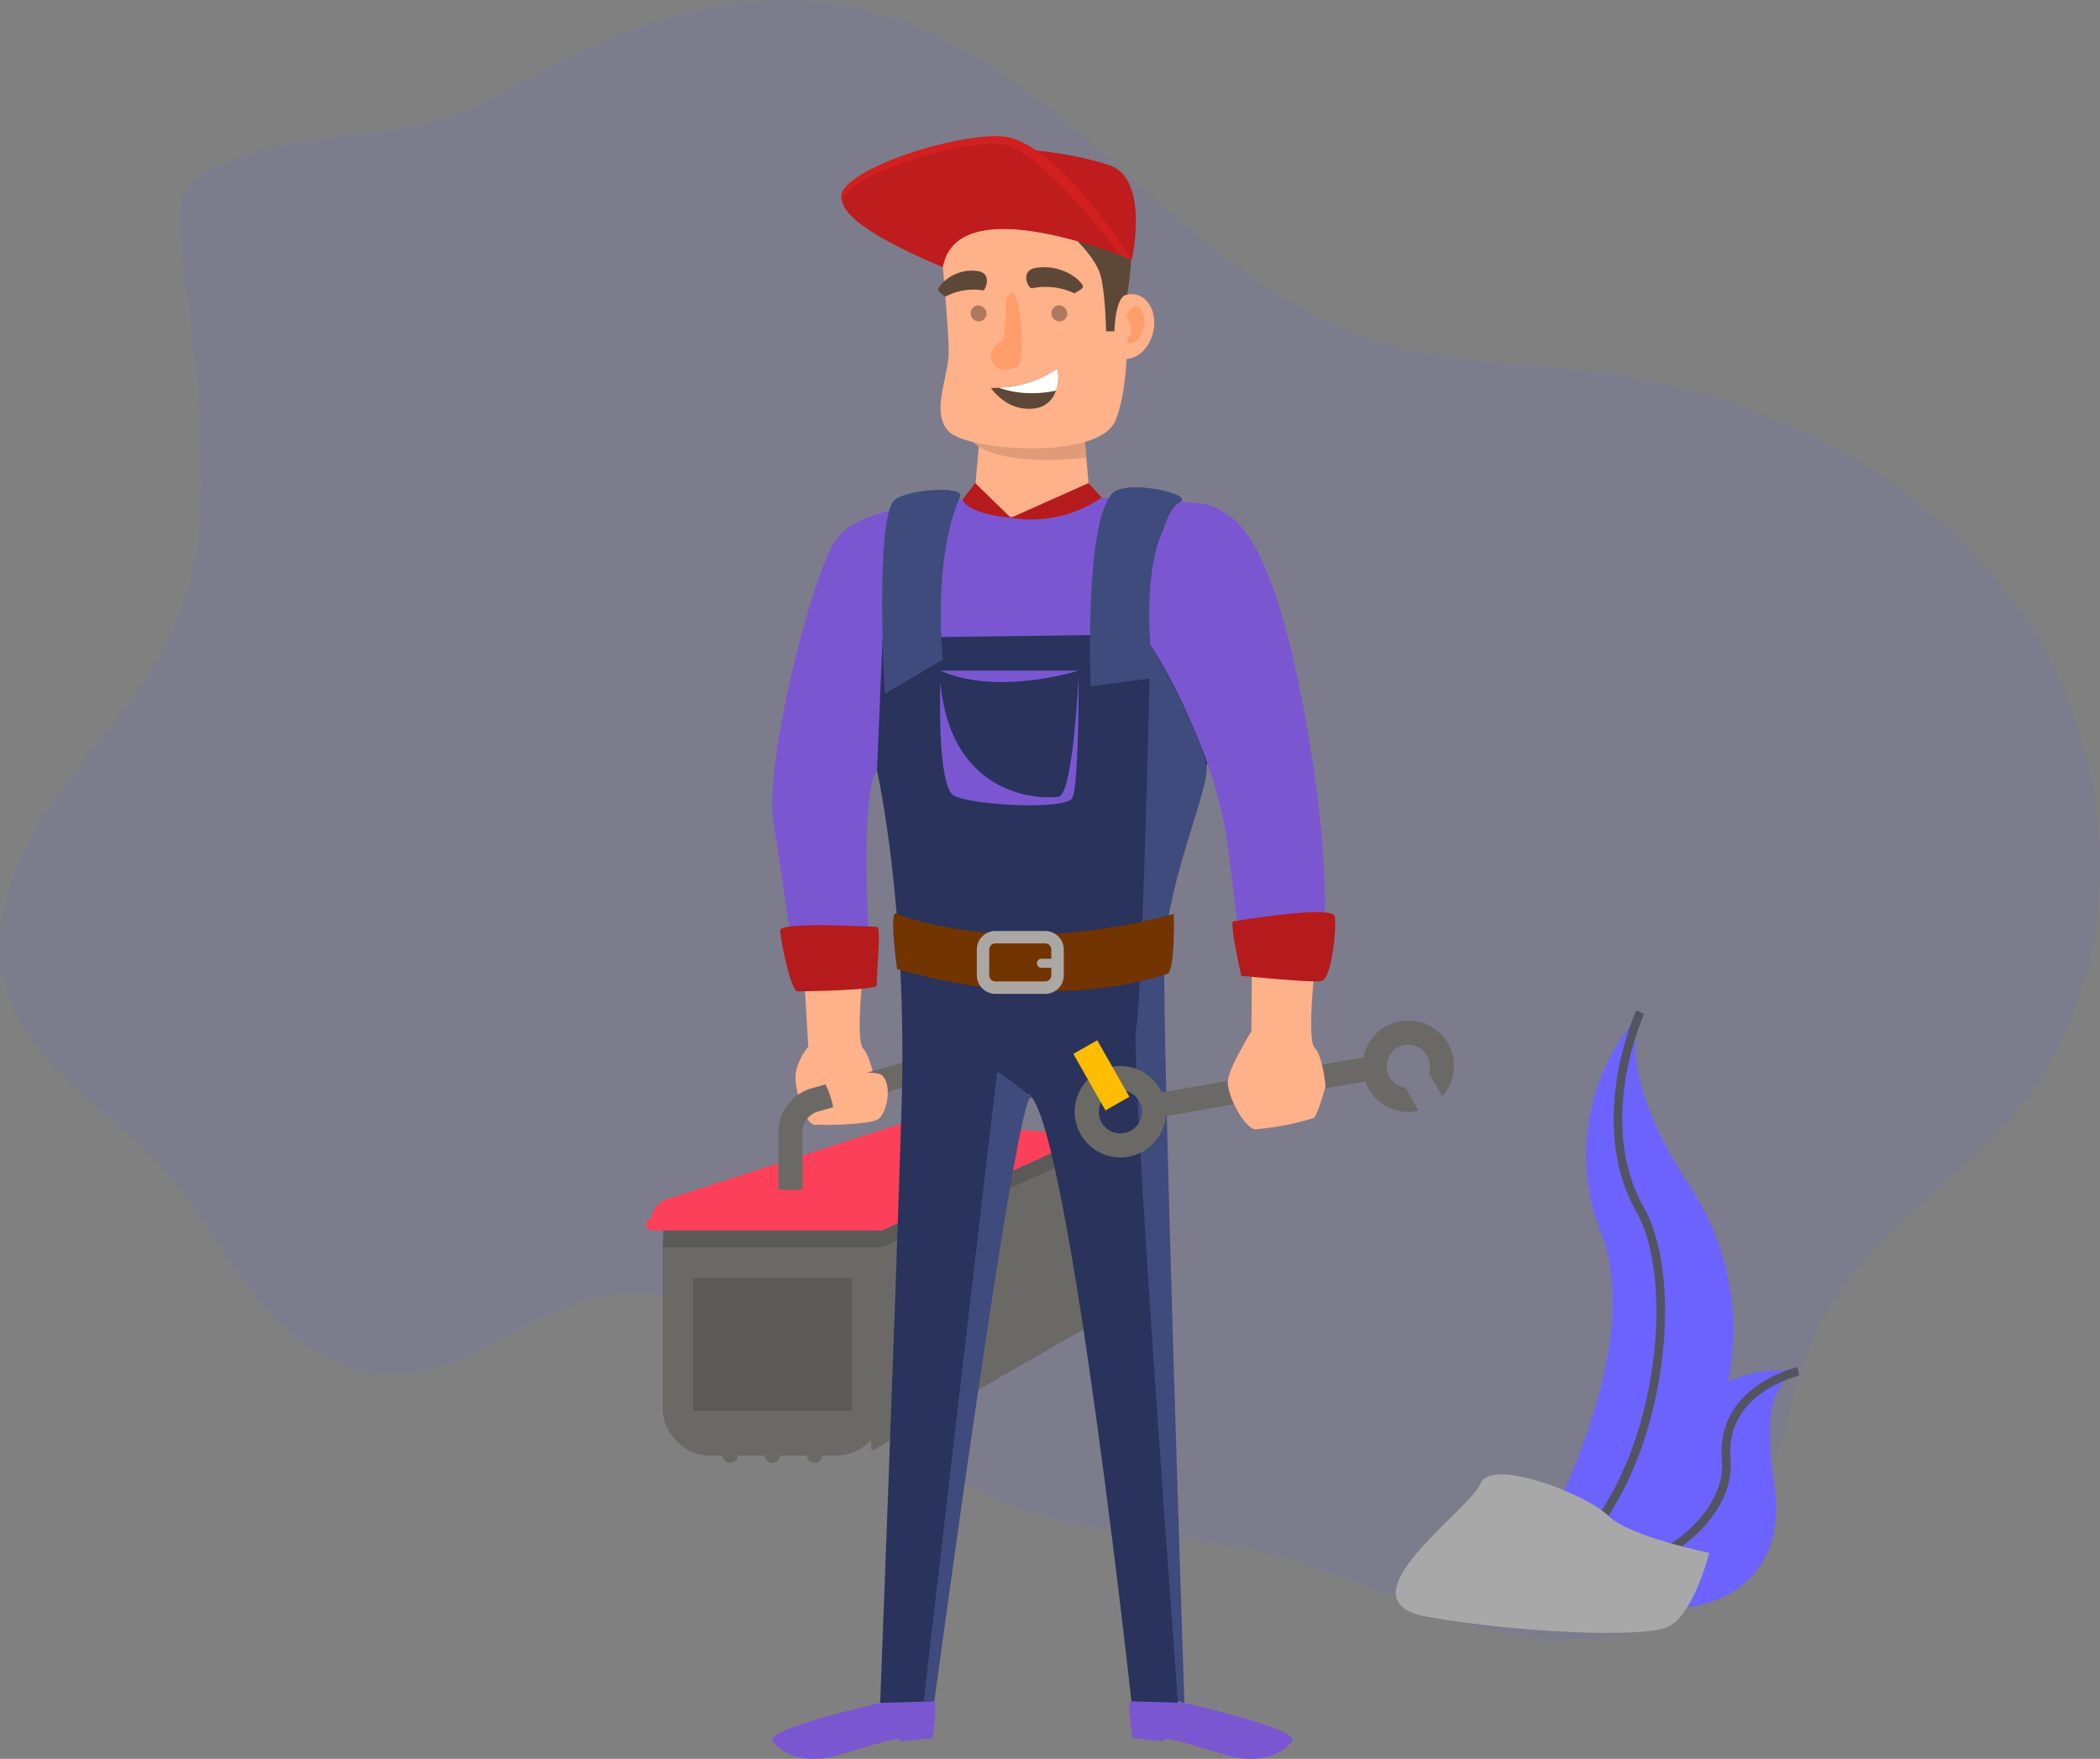 <svg xmlns="http://www.w3.org/2000/svg" width="243.739" height="204.137" viewBox="0 0 243.739 204.137">
  <rect x="0" y="0" width="243.739" height="204.137" fill="#808080" stroke="none"/>
  <g id="Group_5675" data-name="Group 5675" transform="translate(-66 -67)">
    <path id="Path_5941" data-name="Path 5941" d="M106.811,82.918a8.089,8.089,0,0,0-4.1,2.994c-.927,1.57-.816,3.519-.643,5.335,1.5,15.751,5.463,32.5-1.375,46.769-3.319,6.922-8.871,12.468-13.286,18.754s-7.75,14.134-5.7,21.529c2.5,9.036,11.847,14.045,18.146,21,4.122,4.546,7.013,10.071,10.859,14.854s9.117,9,15.258,9.277c8.831.407,16.017-7.22,24.675-8.987,8.871-1.809,17.8,2.794,25,8.3s13.735,12.185,22.115,15.625c9.255,3.8,19.688,3.221,29.431,5.5,8.871,2.082,17.037,6.51,25.843,8.871s19.129,2.218,25.952-3.812c8.893-7.885,8.193-21.93,13.873-32.361,5.276-9.691,15.6-15.477,22.554-24.045,12.508-15.42,12.1-38.989,1.478-55.76S287.03,109.843,267.359,107.2c-8.871-1.19-18.005-1.028-26.533-3.736-22.827-7.244-36.412-33.2-59.717-38.6-14.814-3.428-29.222,2.508-41.84,9.815C128.315,81.018,118.21,78.19,106.811,82.918Z" transform="translate(-15.087 3.136)" fill="#6c63ff" opacity="0.1"/>
    <g id="Group_5556" data-name="Group 5556" transform="translate(-10 10)">
      <path id="Path_5943" data-name="Path 5943" d="M1000.164,508.84a24.616,24.616,0,0,0-4.49,25.607c5.82,15.3-9.975,40.734-9.975,40.734s.17-.025.493-.079a30.015,30.015,0,0,0,19.92-45.943C1001.724,522.471,998.131,514.626,1000.164,508.84Z" transform="translate(-733.794 -334.194)" fill="#6c63ff"/>
      <path id="Path_5944" data-name="Path 5944" d="M1000.157,508.14s-5.82,12.636,0,22.946.986,39.241-14.467,43.4" transform="translate(-733.787 -333.666)" fill="none" stroke="#535461" stroke-miterlimit="10" stroke-width="1"/>
      <path id="Path_5945" data-name="Path 5945" d="M1010.463,676.966s-11.764-1.873-12.835,8.669-22.628,12-22.628,12l.4.269c17.791,11.68,34.8,7.439,32.235-8.07C1006.693,684.073,1006.772,678.282,1010.463,676.966Z" transform="translate(-725.731 -460.795)" fill="#6c63ff"/>
      <path id="Path_5946" data-name="Path 5946" d="M1010.494,677.36s-9.132,2-8.378,10.307-13.552,18.256-27.075,10.366" transform="translate(-725.761 -461.189)" fill="none" stroke="#535461" stroke-miterlimit="10" stroke-width="1"/>
      <path id="Path_5942" data-name="Path 5942" d="M965.672,734.987s-9.265-1.853-11.737-4.324-13.589-6.794-14.824-3.7-16.677,13.589-6.177,15.443,24.708,2.464,27.8,1.232S965.672,734.987,965.672,734.987Z" transform="translate(-691.289 -497.76)" fill="#a8a8a8"/>
    </g>
    <g id="Group_5424" data-name="Group 5424" transform="translate(-25.231 7.983)">
      <g id="Group_5423" data-name="Group 5423" transform="translate(166.231 74.824)">
        <g id="Group_5372" data-name="Group 5372" transform="translate(24.571 115.223)">
          <path id="Path_1344" data-name="Path 1344" d="M213.827,327.951l24.612-14.145-.583-23.248-25.62,8.6Z" transform="translate(-212.236 -290.558)" fill="#6b6966"/>
        </g>
        <g id="Group_5373" data-name="Group 5373" transform="translate(1.924 123.825)">
          <rect id="Rectangle_1054" data-name="Rectangle 1054" width="25.446" height="29.293" rx="5.239" fill="#6b6966"/>
        </g>
        <g id="Group_5374" data-name="Group 5374" transform="translate(1.924 117.471)">
          <path id="Path_1345" data-name="Path 1345" d="M169.832,306.25h25.446l24.571-11.309-24.858-.175-25.071,8.569Z" transform="translate(-169.832 -294.766)" fill="#5c5a58"/>
        </g>
        <g id="Group_5375" data-name="Group 5375" transform="translate(17.33 96.616)">
          <path id="Path_1346" data-name="Path 1346" d="M199.633,255.719l.53,9.071a6.782,6.782,0,0,0-1.449,3.008c-.263,1.662,1.006,5.969,2.23,6.056a43.708,43.708,0,0,0,7.487-.8c.437-.262-.291-2.935-.291-2.935s-.618-4.114-1.58-5.076,0-9.325,0-9.325Z" transform="translate(-198.679 -255.719)" fill="#ffb189"/>
        </g>
        <g id="Group_5376" data-name="Group 5376" transform="translate(0.559 123.236)">
          <path id="Path_1347" data-name="Path 1347" d="M190.792,305.56H170a2.713,2.713,0,0,0-2.718,2.717H193.51A2.717,2.717,0,0,0,190.792,305.56Z" transform="translate(-167.277 -305.56)" fill="#fd4059"/>
        </g>
        <g id="Group_5377" data-name="Group 5377" transform="translate(2.487 114.382)">
          <path id="Path_1348" data-name="Path 1348" d="M198.655,288.981l-27.768,8.971L195.77,301.6,220.079,290.5Z" transform="translate(-170.888 -288.981)" fill="#fd4059"/>
        </g>
        <g id="Group_5378" data-name="Group 5378" transform="translate(0 125.545)">
          <path id="Path_1349" data-name="Path 1349" d="M194.1,310.612a.729.729,0,0,1-.729.729H166.96a.729.729,0,0,1-.729-.729h0a.728.728,0,0,1,.729-.728h26.407a.729.729,0,0,1,.729.728Z" transform="translate(-166.231 -309.883)" fill="#fd4059"/>
        </g>
        <g id="Group_5379" data-name="Group 5379" transform="translate(15.344 106.487)">
          <path id="Path_1350" data-name="Path 1350" d="M197.759,289.99h-2.8v-6.824a5.322,5.322,0,0,1,3.711-4.905l14.36-4.059v10.186h-2.8V277.9l-10.8,3.053a2.5,2.5,0,0,0-1.674,2.212Z" transform="translate(-194.96 -274.201)" fill="#6b6966"/>
        </g>
        <g id="Group_5380" data-name="Group 5380" transform="translate(14.616 41.826)">
          <path id="Path_1351" data-name="Path 1351" d="M201.049,158.068c-2.934,4.152-8.369,26.29-7.319,32.762s2.826,19.062,2.826,19.062l8.546-.017s-1.6-22.143.671-24.942a43.869,43.869,0,0,0,3.263-4.44l8.511,28.174,18.188,2.624s4.139-28.972,14.865-38.533c0,0,1.049-18.13-7.345-18.829S205.828,151.306,201.049,158.068Z" transform="translate(-193.597 -153.134)" fill="#7a57d1"/>
        </g>
        <g id="Group_5381" data-name="Group 5381" transform="translate(26.791 57.835)">
          <path id="Path_1352" data-name="Path 1352" d="M251.426,310.308s-2.331-67.855-2.8-84.411,9.094-34.219,9.094-34.219-2.1-2.973-11.542-8.57l-29.135.388-.652,15.4s3.554,15.573,2.855,38.89-2.565,71.352-2.565,71.352l6.063-.7s6.752-76.016,11.416-71.819S246.3,310.308,246.3,310.308h5.129Z" transform="translate(-216.393 -183.109)" fill="#29335c"/>
        </g>
        <g id="Group_5382" data-name="Group 5382" transform="translate(27.389 41.039)">
          <path id="Path_1353" data-name="Path 1353" d="M226.557,152.448c.591-1.357-6.7-.82-7.753.562-2.132,2.8-.983,22.327-.983,22.327l6.728-3.965S223.292,159.947,226.557,152.448Z" transform="translate(-217.512 -151.661)" fill="#3f4b7d"/>
        </g>
        <g id="Group_5383" data-name="Group 5383" transform="translate(38.041 31.869)">
          <path id="Path_1354" data-name="Path 1354" d="M250.928,144.775s-7.477,4.638-13.473.266l.567-6.387.077-.917.287-3.246H250l.5,5.47Z" transform="translate(-237.455 -134.492)" fill="#ffb189"/>
        </g>
        <g id="Group_5384" data-name="Group 5384" transform="translate(36.722 40.263)">
          <path id="Path_1355" data-name="Path 1355" d="M240.586,154.238l-4.133-4.03-1.467,1.9S235.223,153.713,240.586,154.238Z" transform="translate(-234.986 -150.208)" fill="#b51b1c"/>
        </g>
        <g id="Group_5385" data-name="Group 5385" transform="translate(42.321 40.263)">
          <path id="Path_1356" data-name="Path 1356" d="M254.491,150.208l-9.021,4.03a14.541,14.541,0,0,0,10.551-2.347Z" transform="translate(-245.47 -150.208)" fill="#b51b1c"/>
        </g>
        <g id="Group_5386" data-name="Group 5386" transform="translate(38.041 31.869)">
          <path id="Path_1357" data-name="Path 1357" d="M250.493,139.962l-3.161.21c-5.736.21-8.3-.874-9.31-1.518a2.458,2.458,0,0,1-.567-.462l.644-.455c.944-.679,2.833-1.986,4.834-3.246H250Z" transform="translate(-237.455 -134.492)" fill="#e09c79"/>
        </g>
        <g id="Group_5387" data-name="Group 5387" transform="translate(34.149 6.204)">
          <path id="Path_1358" data-name="Path 1358" d="M230.168,92.322s.965,10.075.965,12.968-2.143,6.967,0,9.218,17.211,3.353,19.293-1.153c1.509-3.266,2.251-12.46,0-22.749S230.168,92.322,230.168,92.322Z" transform="translate(-230.168 -86.439)" fill="#ffb189"/>
        </g>
        <g id="Group_5388" data-name="Group 5388" transform="translate(53.007 18.331)">
          <path id="Path_1359" data-name="Path 1359" d="M271.31,113.586c-.487,2.043-2.157,3.4-3.731,3.022s-2.455-2.335-1.968-4.379,2.157-3.4,3.731-3.022S271.8,111.542,271.31,113.586Z" transform="translate(-265.477 -109.145)" fill="#ffb189"/>
        </g>
        <g id="Group_5389" data-name="Group 5389" transform="translate(48.443 10.489)">
          <path id="Path_1360" data-name="Path 1360" d="M256.932,94.677s3.205,2.565,4.167,5.072c.67,1.746.771,6.87.771,6.87h.964s.077-4.155,1.485-4.258a38.525,38.525,0,0,0,.527-6.5C264.67,93.716,256.932,94.677,256.932,94.677Z" transform="translate(-256.932 -94.462)" fill="#5d4837"/>
        </g>
        <g id="Group_5390" data-name="Group 5390" transform="translate(33.811 1.47)">
          <path id="Path_1361" data-name="Path 1361" d="M252.08,90.464s2.114-9.253-2.492-10.943-17.518-3.495-18.626.294-1.428,10.649-1.428,10.649S236.46,78.288,252.08,90.464Z" transform="translate(-229.535 -77.576)" fill="#bf1c1d"/>
        </g>
        <g id="Group_5391" data-name="Group 5391" transform="translate(22.647)">
          <path id="Path_1362" data-name="Path 1362" d="M241.05,88.668v-.005c-4.488-1.707-19.171-6.641-20.635,1.334l-.085-.034c-.028-.011-.057-.022-.1-.039a.029.029,0,0,1-.022-.011c-.028-.012-.057-.023-.09-.034-.017-.006-.034-.017-.057-.022-.045-.023-.1-.045-.158-.068a.212.212,0,0,1-.057-.022c-2.114-.9-9.558-4.216-10.982-7.025v-.006a1.579,1.579,0,0,1,.028-1.706c2.329-3.4,15.627-7.144,19.5-5.991,6.262,1.865,13.739,13.807,13.943,14.141C242.282,89.155,241.813,88.957,241.05,88.668Z" transform="translate(-208.633 -74.824)" fill="#d21f20"/>
        </g>
        <g id="Group_5392" data-name="Group 5392" transform="translate(44.113 15.206)">
          <path id="Path_1363" data-name="Path 1363" d="M249.488,105.738a7.89,7.89,0,0,1,4.92.583s.893-.442.99-.708c.175-.475-2.219-2.78-5.479-2.236C248.039,103.691,249.062,105.826,249.488,105.738Z" transform="translate(-248.825 -103.295)" fill="#5d4837"/>
        </g>
        <g id="Group_5393" data-name="Group 5393" transform="translate(33.896 15.603)">
          <path id="Path_1364" data-name="Path 1364" d="M234.953,106.33a7.062,7.062,0,0,0-4.413.715s-.754-.442-.837-.708c-.147-.474,1.853-2.707,4.63-2.236C236,104.385,235.16,106.233,234.953,106.33Z" transform="translate(-229.695 -104.036)" fill="#5d4837"/>
        </g>
        <g id="Group_5394" data-name="Group 5394" transform="translate(40.02 18.192)">
          <path id="Path_1365" data-name="Path 1365" d="M242.936,109.61a31.277,31.277,0,0,1-.379,4.78s-1.866.7-1.282,2.419,2.966.671,3.031.612c.525-.474.688-4.788-.175-7.812C243.665,107.978,242.936,109.61,242.936,109.61Z" transform="translate(-241.162 -108.885)" fill="#ff9d6b"/>
        </g>
        <g id="Group_5395" data-name="Group 5395" transform="translate(40.021 27.014)">
          <path id="Path_1366" data-name="Path 1366" d="M248.962,126.626v.007a4.169,4.169,0,0,1-.239,1.217c-.006.021-.014.042-.02.063a.825.825,0,0,1-.056.14,2.924,2.924,0,0,1-2.19,1.9,5.018,5.018,0,0,1-3.952-.979,6.125,6.125,0,0,1-1.343-1.357s.349.007.909-.028c.112-.007.231-.014.357-.028A12.423,12.423,0,0,0,248.8,125.4S249.018,125.479,248.962,126.626Z" transform="translate(-241.162 -125.402)" fill="#5d4837"/>
        </g>
        <g id="Group_5396" data-name="Group 5396" transform="translate(47.056 19.627)">
          <path id="Path_1367" data-name="Path 1367" d="M256.156,112.694a.931.931,0,1,1-.911-1.122A1.033,1.033,0,0,1,256.156,112.694Z" transform="translate(-254.334 -111.572)" fill="#ad795e"/>
        </g>
        <g id="Group_5397" data-name="Group 5397" transform="translate(37.679 19.627)">
          <path id="Path_1368" data-name="Path 1368" d="M238.6,112.694a.931.931,0,1,1-.911-1.122A1.033,1.033,0,0,1,238.6,112.694Z" transform="translate(-236.777 -111.572)" fill="#ad795e"/>
        </g>
        <g id="Group_5398" data-name="Group 5398" transform="translate(55.766 19.715)">
          <path id="Path_1369" data-name="Path 1369" d="M270.706,115.43a.984.984,0,0,0,.406-1.3,6.863,6.863,0,0,1-.469-1.235s.776-1.836,1.606-.885a3.174,3.174,0,0,1-.328,3.662C271.233,116.141,270.617,116.283,270.706,115.43Z" transform="translate(-270.643 -111.736)" fill="#ff9d6b"/>
        </g>
        <g id="Group_5399" data-name="Group 5399" transform="translate(34.149 62.033)">
          <path id="Path_1370" data-name="Path 1370" d="M230.168,190.968h16.043S236.852,193.941,230.168,190.968Z" transform="translate(-230.168 -190.968)" fill="#7a57d1"/>
        </g>
        <g id="Group_5400" data-name="Group 5400" transform="translate(20.722 108.695)">
          <path id="Path_1371" data-name="Path 1371" d="M205.029,284.4s1.78-.786.905-4.458c-.365-1.531,4.826-1.891,5.6-1.4,1.44.917.769,4.693-.431,5.262S205.029,284.4,205.029,284.4Z" transform="translate(-205.029 -278.334)" fill="#ffb189"/>
        </g>
        <g id="Group_5401" data-name="Group 5401" transform="translate(51.517 40.748)">
          <path id="Path_1372" data-name="Path 1372" d="M265.335,151.766c1.635-1.607,9.614.155,7.761,1.105-3.766,1.932-3.331,20.417-3.331,20.417l-7,.933S261.974,155.069,265.335,151.766Z" transform="translate(-262.687 -151.116)" fill="#3f4b7d"/>
        </g>
        <g id="Group_5402" data-name="Group 5402" transform="translate(14.616 181.653)">
          <path id="Path_1373" data-name="Path 1373" d="M206.14,415.115s-13.256,3.027-12.513,4.367,3.366,2.8,7.273,1.8c1.685-.429,6.611-2.052,7.369-1.993l.267.279,3.672-.35s.6-4.292.219-4.285S206.14,415.115,206.14,415.115Z" transform="translate(-193.597 -414.935)" fill="#7a57d1"/>
        </g>
        <g id="Group_5403" data-name="Group 5403" transform="translate(56.053 181.653)">
          <path id="Path_1374" data-name="Path 1374" d="M277.594,415.115s13.257,3.027,12.514,4.367-3.366,2.8-7.272,1.8c-1.685-.429-6.612-2.052-7.368-1.993l-.268.279-3.673-.35s-.6-4.292-.219-4.285S277.594,415.115,277.594,415.115Z" transform="translate(-271.18 -414.935)" fill="#7a57d1"/>
        </g>
        <g id="Group_5404" data-name="Group 5404" transform="translate(8.854 152.19)">
          <path id="Path_1375" data-name="Path 1375" d="M184.6,360.667a.9.9,0,0,1-.9.9h0a.9.9,0,0,1-.9-.9h0a.9.9,0,0,1,.9-.9h0a.9.9,0,0,1,.9.9Z" transform="translate(-182.808 -359.771)" fill="#6b6966"/>
        </g>
        <g id="Group_5405" data-name="Group 5405" transform="translate(13.75 152.19)">
          <path id="Path_1376" data-name="Path 1376" d="M193.768,360.667a.9.9,0,0,1-.9.9h0a.9.9,0,0,1-.9-.9h0a.9.9,0,0,1,.9-.9h0a.9.9,0,0,1,.9.9Z" transform="translate(-191.976 -359.771)" fill="#6b6966"/>
        </g>
        <g id="Group_5406" data-name="Group 5406" transform="translate(18.647 152.19)">
          <path id="Path_1377" data-name="Path 1377" d="M202.936,360.667a.9.9,0,0,1-.9.9h0a.9.9,0,0,1-.9-.9h0a.9.9,0,0,1,.9-.9h0a.9.9,0,0,1,.9.9Z" transform="translate(-201.144 -359.771)" fill="#6b6966"/>
        </g>
        <g id="Group_5407" data-name="Group 5407" transform="translate(5.436 132.512)">
          <rect id="Rectangle_1055" data-name="Rectangle 1055" width="18.421" height="15.447" transform="translate(0 0)" fill="#5c5a58"/>
        </g>
        <g id="Group_5408" data-name="Group 5408" transform="translate(40.93 27.014)">
          <path id="Path_1378" data-name="Path 1378" d="M249.755,126.626v.007a4.17,4.17,0,0,1-.239,1.217c-.006.021-.014.042-.02.063a12.082,12.082,0,0,1-2.75.3,11.381,11.381,0,0,1-3.882-.629c.112-.007.231-.014.357-.028a12.423,12.423,0,0,0,6.373-2.155S249.811,125.479,249.755,126.626Z" transform="translate(-242.864 -125.402)" fill="#fff"/>
        </g>
        <g id="Group_5409" data-name="Group 5409" transform="translate(34.106 62.693)">
          <path id="Path_1379" data-name="Path 1379" d="M230.13,192.866s-.455,12.086,1.586,13.194,12.883,1.69,13.7.292.757-14.146.757-14.146-.633,13.68-2.328,13.971S231.342,206.546,230.13,192.866Z" transform="translate(-230.087 -192.205)" fill="#7a57d1"/>
        </g>
        <g id="Group_5410" data-name="Group 5410" transform="translate(15.565 91.569)">
          <path id="Path_1380" data-name="Path 1380" d="M197.383,253.954s9.368-.087,9.217-.729.559-6.762,0-6.762-11.227-.641-11.227.408S196.594,253.965,197.383,253.954Z" transform="translate(-195.373 -246.269)" fill="#b51b1c"/>
        </g>
        <path id="Path_1381" data-name="Path 1381" d="M203.951,275.315s2.4,4.244,1,5.252c-.7.5,3.637,1.192,3.284-1.493a29.035,29.035,0,0,0-1.129-5.039,5.975,5.975,0,0,0-2.155-2.787C204.139,270.8,203.139,273.554,203.951,275.315Z" transform="translate(-183.665 -166.315)" fill="#ffb189"/>
        <path id="Path_1382" data-name="Path 1382" d="M239.1,281.2s-3.956-3.286-4.05-2.9-8.525,72.958-8.525,72.958h1.244s8.861-65.825,11.015-69.926Z" transform="translate(-194.321 -169.611)" fill="#3f4b7d"/>
        <path id="Path_1383" data-name="Path 1383" d="M277.482,307.955s-5.577-74.923-4.849-78.125,1.662-44.514,1.662-44.514,5.683,9.685,6.5,14.1c.453,2.457-4.564,13.269-4.868,21.75s2.315,86.974,2.315,86.974Z" transform="translate(-215.774 -126.302)" fill="#3f4b7d"/>
        <g id="Group_5411" data-name="Group 5411" transform="translate(57.576 106.564)">
          <rect id="Rectangle_1056" data-name="Rectangle 1056" width="28.105" height="2.798" transform="translate(0 4.804) rotate(-9.841)" fill="#6b6966"/>
        </g>
        <g id="Group_5412" data-name="Group 5412" transform="translate(67.512 96.003)">
          <path id="Path_1384" data-name="Path 1384" d="M295.426,254.572l-.059,7.89s-2.448,3.935-2.711,5.6,1.923,5.684,3.147,5.771a32.363,32.363,0,0,0,6.8-1.31c.437-.262,1.37-3.675,1.37-3.675s-.3-3.5-1.258-4.46.059-9.71.059-9.71Z" transform="translate(-292.635 -254.572)" fill="#ffb189"/>
        </g>
        <g id="Group_5413" data-name="Group 5413" transform="translate(58.386 42.847)">
          <path id="Path_1385" data-name="Path 1385" d="M275.684,171.214s7.435,11.421,8.989,23.422c1.477,11.4,1.548,13.671,1.548,13.671H295.6s1.225-8.008-.946-22.56c-2.015-13.514-5.275-27.218-10.349-29.806C273.766,150.565,275.684,171.214,275.684,171.214Z" transform="translate(-275.547 -155.047)" fill="#7a57d1"/>
        </g>
        <g id="Group_5414" data-name="Group 5414" transform="translate(49.735 107.924)">
          <path id="Path_1386" data-name="Path 1386" d="M269.455,279.94a5.289,5.289,0,0,0-4.8-3.05,4.972,4.972,0,0,0-.941.085,5.3,5.3,0,0,0-3.962,7.237.851.851,0,0,0,.064.144,3.03,3.03,0,0,0,.208.417,4.119,4.119,0,0,0,.331.523,5.288,5.288,0,0,0,4.3,2.2,5.309,5.309,0,0,0,5.277-4.8c.016-.166.027-.336.027-.507A5.29,5.29,0,0,0,269.455,279.94Zm-2.671,3.562a2.5,2.5,0,0,1-4.635-1.309,2.452,2.452,0,0,1,.251-1.084,2.5,2.5,0,0,1,2.254-1.421,2.409,2.409,0,0,1,.657.091,2.453,2.453,0,0,1,1.33.892,2.483,2.483,0,0,1,.518,1.522A2.427,2.427,0,0,1,266.784,283.5Z" transform="translate(-259.35 -276.89)" fill="#6b6966"/>
        </g>
        <g id="Group_5415" data-name="Group 5415" transform="translate(83.143 102.636)">
          <path id="Path_1387" data-name="Path 1387" d="M327.209,266.99A5.312,5.312,0,0,0,322,271.268a4.982,4.982,0,0,0-.1,1.025,5.167,5.167,0,0,0,.31,1.779,5.308,5.308,0,0,0,5,3.525,5.246,5.246,0,0,0,1.2-.139l-1.528-2.681a2.5,2.5,0,1,1,2.831-2.484,2.475,2.475,0,0,1-.123.774l1.57,2.756a5.3,5.3,0,0,0-3.952-8.834Z" transform="translate(-321.9 -266.99)" fill="#6b6966"/>
        </g>
        <g id="Group_5416" data-name="Group 5416" transform="translate(49.576 104.933)">
          <rect id="Rectangle_1057" data-name="Rectangle 1057" width="3.192" height="7.543" transform="translate(0 1.579) rotate(-29.656)" fill="#ffbd00"/>
        </g>
        <g id="Group_5417" data-name="Group 5417" transform="translate(68.037 90.055)">
          <path id="Path_1388" data-name="Path 1388" d="M294.64,250.825s-1.369-6.214-.94-6.3,11.569-1.96,11.8-.589-.35,7.316-1.574,7.513S294.64,250.825,294.64,250.825Z" transform="translate(-293.617 -243.435)" fill="#b51b1c"/>
        </g>
        <g id="Group_5422" data-name="Group 5422" transform="translate(28.663 90.18)">
          <g id="Group_5418" data-name="Group 5418">
            <path id="Path_1389" data-name="Path 1389" d="M220.346,243.755s12.736,5.33,32.126,0c0,0,.181,6.8-.812,7s-13.027,4.714-31.314-.606C220.346,250.148,219.334,242.8,220.346,243.755Z" transform="translate(-219.896 -243.669)" fill="#723400"/>
          </g>
          <g id="Group_5420" data-name="Group 5420" transform="translate(9.712 2.062)">
            <g id="Group_5419" data-name="Group 5419">
              <path id="Path_1390" data-name="Path 1390" d="M247.117,247.84a2.118,2.118,0,0,0-1.111-.31h-5.763a2.125,2.125,0,0,0-.9.2,2.161,2.161,0,0,0-1.26,1.965v2.975a2.164,2.164,0,0,0,2.163,2.163h5.763a2.145,2.145,0,0,0,1.106-.3,2.046,2.046,0,0,0,.593-.518,2.137,2.137,0,0,0,.465-1.341v-2.975A2.149,2.149,0,0,0,247.117,247.84Zm-6.874,5.549a.706.706,0,0,1-.7-.561.528.528,0,0,1-.021-.16v-2.975a.718.718,0,0,1,.721-.721h5.763a.718.718,0,0,1,.72.721v2.975a.718.718,0,0,1-.72.721Z" transform="translate(-238.08 -247.53)" fill="#aba8a3"/>
            </g>
          </g>
          <g id="Group_5421" data-name="Group 5421" transform="translate(16.688 5.292)">
            <path id="Path_1391" data-name="Path 1391" d="M253.681,254.1a.525.525,0,0,1-.525.524h-1.489a.525.525,0,0,1-.526-.524h0a.526.526,0,0,1,.526-.527h1.489a.525.525,0,0,1,.525.527Z" transform="translate(-251.141 -253.577)" fill="#aba8a3"/>
          </g>
        </g>
        <path id="Path_1392" data-name="Path 1392" d="M241.21,89.447c-4.488-1.707-19.171-6.641-20.635,1.334l-.085-.034c-.022-.011-.057-.022-.1-.039a.029.029,0,0,1-.022-.011c-.028-.012-.057-.023-.09-.034-.017-.006-.034-.017-.057-.022-.045-.023-.1-.045-.158-.068a.212.212,0,0,1-.057-.022c-2.2-.91-10.077-4.329-10.982-7.025v-.006c-1.04-3.136,13.864-7.522,18.436-6.963C231.969,77.109,240.961,89.114,241.21,89.447Z" transform="translate(-186.146 -75.608)" fill="#bf1c1d"/>
      </g>
    </g>
  </g>
</svg>
